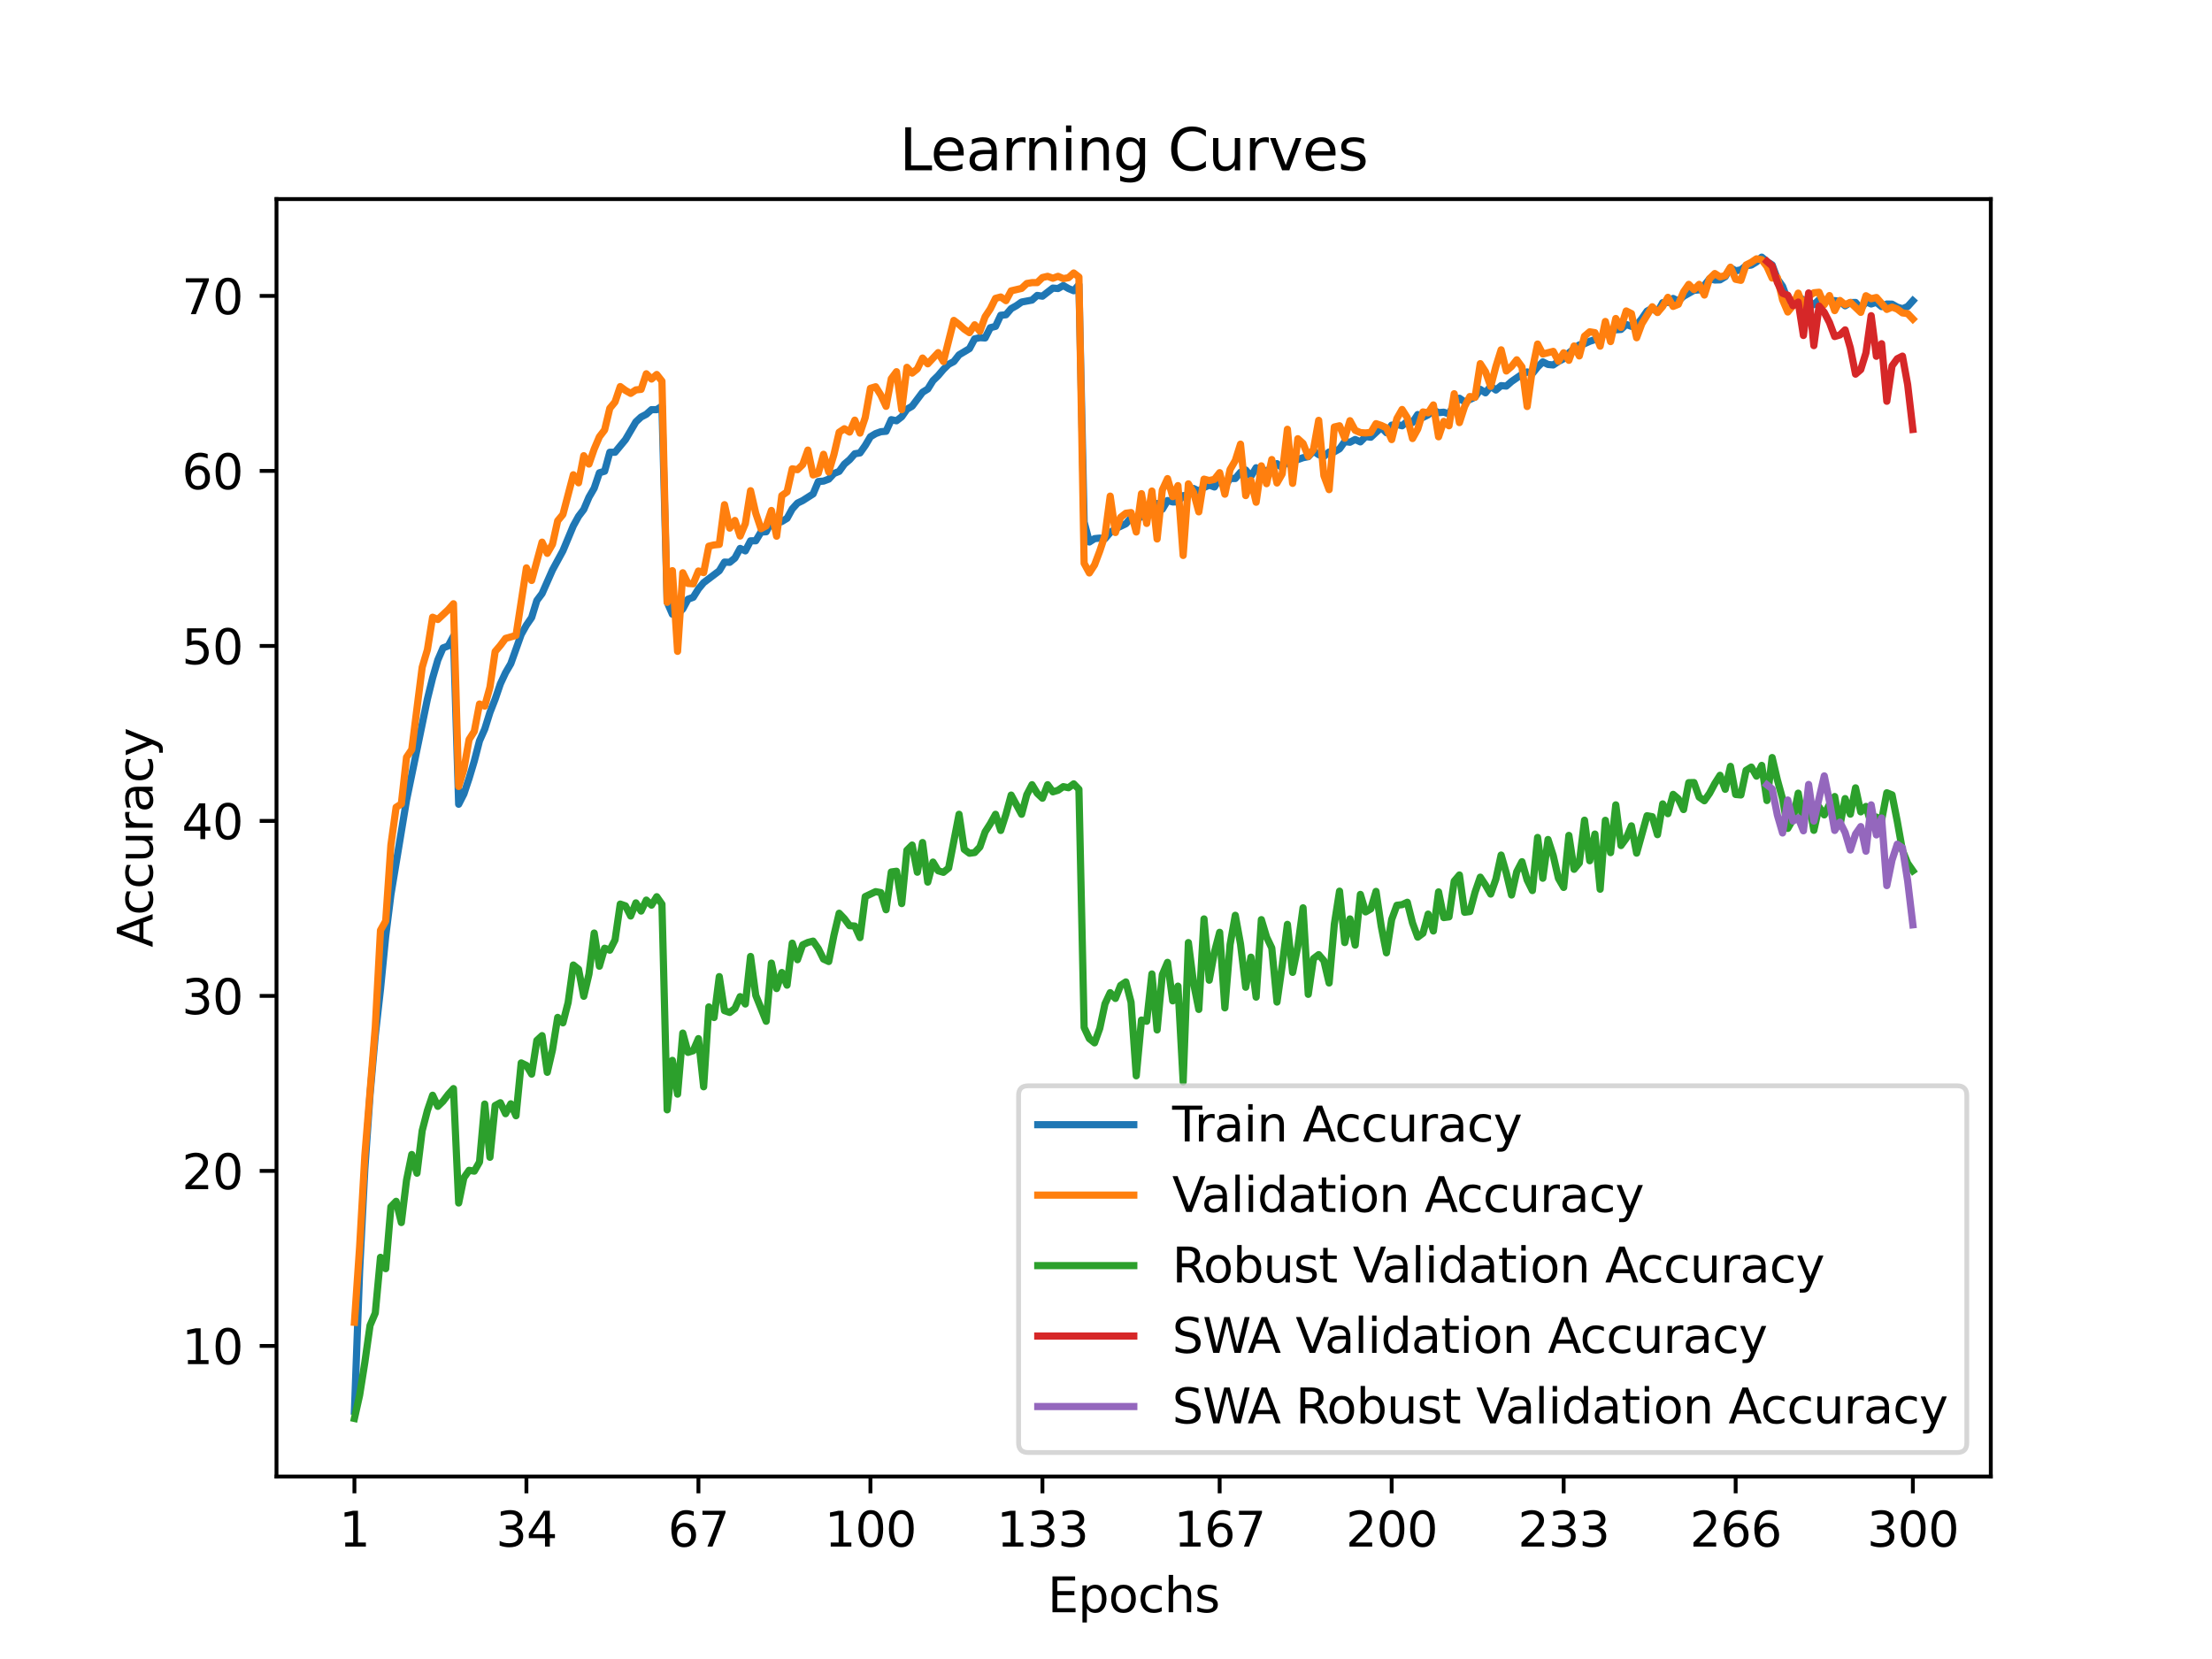 <?xml version="1.0" encoding="utf-8" standalone="no"?>
<!DOCTYPE svg PUBLIC "-//W3C//DTD SVG 1.1//EN"
  "http://www.w3.org/Graphics/SVG/1.1/DTD/svg11.dtd">
<svg xmlns:xlink="http://www.w3.org/1999/xlink" width="460.8pt" height="345.6pt" viewBox="0 0 460.8 345.6" xmlns="http://www.w3.org/2000/svg" version="1.1">
 <defs>
  <style type="text/css">*{stroke-linejoin: round; stroke-linecap: butt}</style>
 </defs>
 <g id="figure_1">
  <g id="patch_1">
   <path d="M 0 345.6 
L 460.8 345.6 
L 460.8 0 
L 0 0 
z
" style="fill: #ffffff"/>
  </g>
  <g id="axes_1">
   <g id="patch_2">
    <path d="M 57.6 307.584 
L 414.72 307.584 
L 414.72 41.472 
L 57.6 41.472 
z
" style="fill: #ffffff"/>
   </g>
   <g id="matplotlib.axis_1">
    <g id="xtick_1">
     <g id="line2d_1">
      <defs>
       <path id="m699f9d9d90" d="M 0 0 
L 0 3.5 
" style="stroke: #000000; stroke-width: 0.8"/>
      </defs>
      <g>
       <use xlink:href="#m699f9d9d90" x="73.833" y="307.584" style="stroke: #000000; stroke-width: 0.8"/>
      </g>
     </g>
     <g id="text_1">
      <!-- 1 -->
      <g transform="translate(70.651 322.182) scale(0.1 -0.1)">
       <defs>
        <path id="DejaVuSans-31" d="M 794 531 
L 1825 531 
L 1825 4091 
L 703 3866 
L 703 4441 
L 1819 4666 
L 2450 4666 
L 2450 531 
L 3481 531 
L 3481 0 
L 794 0 
L 794 531 
z
" transform="scale(0.016)"/>
       </defs>
       <use xlink:href="#DejaVuSans-31"/>
      </g>
     </g>
    </g>
    <g id="xtick_2">
     <g id="line2d_2">
      <g>
       <use xlink:href="#m699f9d9d90" x="109.664" y="307.584" style="stroke: #000000; stroke-width: 0.8"/>
      </g>
     </g>
     <g id="text_2">
      <!-- 34 -->
      <g transform="translate(103.302 322.182) scale(0.1 -0.1)">
       <defs>
        <path id="DejaVuSans-33" d="M 2597 2516 
Q 3050 2419 3304 2112 
Q 3559 1806 3559 1356 
Q 3559 666 3084 287 
Q 2609 -91 1734 -91 
Q 1441 -91 1130 -33 
Q 819 25 488 141 
L 488 750 
Q 750 597 1062 519 
Q 1375 441 1716 441 
Q 2309 441 2620 675 
Q 2931 909 2931 1356 
Q 2931 1769 2642 2001 
Q 2353 2234 1838 2234 
L 1294 2234 
L 1294 2753 
L 1863 2753 
Q 2328 2753 2575 2939 
Q 2822 3125 2822 3475 
Q 2822 3834 2567 4026 
Q 2313 4219 1838 4219 
Q 1578 4219 1281 4162 
Q 984 4106 628 3988 
L 628 4550 
Q 988 4650 1302 4700 
Q 1616 4750 1894 4750 
Q 2613 4750 3031 4423 
Q 3450 4097 3450 3541 
Q 3450 3153 3228 2886 
Q 3006 2619 2597 2516 
z
" transform="scale(0.016)"/>
        <path id="DejaVuSans-34" d="M 2419 4116 
L 825 1625 
L 2419 1625 
L 2419 4116 
z
M 2253 4666 
L 3047 4666 
L 3047 1625 
L 3713 1625 
L 3713 1100 
L 3047 1100 
L 3047 0 
L 2419 0 
L 2419 1100 
L 313 1100 
L 313 1709 
L 2253 4666 
z
" transform="scale(0.016)"/>
       </defs>
       <use xlink:href="#DejaVuSans-33"/>
       <use xlink:href="#DejaVuSans-34" x="63.623"/>
      </g>
     </g>
    </g>
    <g id="xtick_3">
     <g id="line2d_3">
      <g>
       <use xlink:href="#m699f9d9d90" x="145.496" y="307.584" style="stroke: #000000; stroke-width: 0.8"/>
      </g>
     </g>
     <g id="text_3">
      <!-- 67 -->
      <g transform="translate(139.133 322.182) scale(0.1 -0.1)">
       <defs>
        <path id="DejaVuSans-36" d="M 2113 2584 
Q 1688 2584 1439 2293 
Q 1191 2003 1191 1497 
Q 1191 994 1439 701 
Q 1688 409 2113 409 
Q 2538 409 2786 701 
Q 3034 994 3034 1497 
Q 3034 2003 2786 2293 
Q 2538 2584 2113 2584 
z
M 3366 4563 
L 3366 3988 
Q 3128 4100 2886 4159 
Q 2644 4219 2406 4219 
Q 1781 4219 1451 3797 
Q 1122 3375 1075 2522 
Q 1259 2794 1537 2939 
Q 1816 3084 2150 3084 
Q 2853 3084 3261 2657 
Q 3669 2231 3669 1497 
Q 3669 778 3244 343 
Q 2819 -91 2113 -91 
Q 1303 -91 875 529 
Q 447 1150 447 2328 
Q 447 3434 972 4092 
Q 1497 4750 2381 4750 
Q 2619 4750 2861 4703 
Q 3103 4656 3366 4563 
z
" transform="scale(0.016)"/>
        <path id="DejaVuSans-37" d="M 525 4666 
L 3525 4666 
L 3525 4397 
L 1831 0 
L 1172 0 
L 2766 4134 
L 525 4134 
L 525 4666 
z
" transform="scale(0.016)"/>
       </defs>
       <use xlink:href="#DejaVuSans-36"/>
       <use xlink:href="#DejaVuSans-37" x="63.623"/>
      </g>
     </g>
    </g>
    <g id="xtick_4">
     <g id="line2d_4">
      <g>
       <use xlink:href="#m699f9d9d90" x="181.327" y="307.584" style="stroke: #000000; stroke-width: 0.8"/>
      </g>
     </g>
     <g id="text_4">
      <!-- 100 -->
      <g transform="translate(171.783 322.182) scale(0.1 -0.1)">
       <defs>
        <path id="DejaVuSans-30" d="M 2034 4250 
Q 1547 4250 1301 3770 
Q 1056 3291 1056 2328 
Q 1056 1369 1301 889 
Q 1547 409 2034 409 
Q 2525 409 2770 889 
Q 3016 1369 3016 2328 
Q 3016 3291 2770 3770 
Q 2525 4250 2034 4250 
z
M 2034 4750 
Q 2819 4750 3233 4129 
Q 3647 3509 3647 2328 
Q 3647 1150 3233 529 
Q 2819 -91 2034 -91 
Q 1250 -91 836 529 
Q 422 1150 422 2328 
Q 422 3509 836 4129 
Q 1250 4750 2034 4750 
z
" transform="scale(0.016)"/>
       </defs>
       <use xlink:href="#DejaVuSans-31"/>
       <use xlink:href="#DejaVuSans-30" x="63.623"/>
       <use xlink:href="#DejaVuSans-30" x="127.246"/>
      </g>
     </g>
    </g>
    <g id="xtick_5">
     <g id="line2d_5">
      <g>
       <use xlink:href="#m699f9d9d90" x="217.158" y="307.584" style="stroke: #000000; stroke-width: 0.8"/>
      </g>
     </g>
     <g id="text_5">
      <!-- 133 -->
      <g transform="translate(207.615 322.182) scale(0.1 -0.1)">
       <use xlink:href="#DejaVuSans-31"/>
       <use xlink:href="#DejaVuSans-33" x="63.623"/>
       <use xlink:href="#DejaVuSans-33" x="127.246"/>
      </g>
     </g>
    </g>
    <g id="xtick_6">
     <g id="line2d_6">
      <g>
       <use xlink:href="#m699f9d9d90" x="254.076" y="307.584" style="stroke: #000000; stroke-width: 0.8"/>
      </g>
     </g>
     <g id="text_6">
      <!-- 167 -->
      <g transform="translate(244.532 322.182) scale(0.1 -0.1)">
       <use xlink:href="#DejaVuSans-31"/>
       <use xlink:href="#DejaVuSans-36" x="63.623"/>
       <use xlink:href="#DejaVuSans-37" x="127.246"/>
      </g>
     </g>
    </g>
    <g id="xtick_7">
     <g id="line2d_7">
      <g>
       <use xlink:href="#m699f9d9d90" x="289.907" y="307.584" style="stroke: #000000; stroke-width: 0.8"/>
      </g>
     </g>
     <g id="text_7">
      <!-- 200 -->
      <g transform="translate(280.363 322.182) scale(0.1 -0.1)">
       <defs>
        <path id="DejaVuSans-32" d="M 1228 531 
L 3431 531 
L 3431 0 
L 469 0 
L 469 531 
Q 828 903 1448 1529 
Q 2069 2156 2228 2338 
Q 2531 2678 2651 2914 
Q 2772 3150 2772 3378 
Q 2772 3750 2511 3984 
Q 2250 4219 1831 4219 
Q 1534 4219 1204 4116 
Q 875 4013 500 3803 
L 500 4441 
Q 881 4594 1212 4672 
Q 1544 4750 1819 4750 
Q 2544 4750 2975 4387 
Q 3406 4025 3406 3419 
Q 3406 3131 3298 2873 
Q 3191 2616 2906 2266 
Q 2828 2175 2409 1742 
Q 1991 1309 1228 531 
z
" transform="scale(0.016)"/>
       </defs>
       <use xlink:href="#DejaVuSans-32"/>
       <use xlink:href="#DejaVuSans-30" x="63.623"/>
       <use xlink:href="#DejaVuSans-30" x="127.246"/>
      </g>
     </g>
    </g>
    <g id="xtick_8">
     <g id="line2d_8">
      <g>
       <use xlink:href="#m699f9d9d90" x="325.739" y="307.584" style="stroke: #000000; stroke-width: 0.8"/>
      </g>
     </g>
     <g id="text_8">
      <!-- 233 -->
      <g transform="translate(316.195 322.182) scale(0.1 -0.1)">
       <use xlink:href="#DejaVuSans-32"/>
       <use xlink:href="#DejaVuSans-33" x="63.623"/>
       <use xlink:href="#DejaVuSans-33" x="127.246"/>
      </g>
     </g>
    </g>
    <g id="xtick_9">
     <g id="line2d_9">
      <g>
       <use xlink:href="#m699f9d9d90" x="361.57" y="307.584" style="stroke: #000000; stroke-width: 0.8"/>
      </g>
     </g>
     <g id="text_9">
      <!-- 266 -->
      <g transform="translate(352.026 322.182) scale(0.1 -0.1)">
       <use xlink:href="#DejaVuSans-32"/>
       <use xlink:href="#DejaVuSans-36" x="63.623"/>
       <use xlink:href="#DejaVuSans-36" x="127.246"/>
      </g>
     </g>
    </g>
    <g id="xtick_10">
     <g id="line2d_10">
      <g>
       <use xlink:href="#m699f9d9d90" x="398.487" y="307.584" style="stroke: #000000; stroke-width: 0.8"/>
      </g>
     </g>
     <g id="text_10">
      <!-- 300 -->
      <g transform="translate(388.944 322.182) scale(0.1 -0.1)">
       <use xlink:href="#DejaVuSans-33"/>
       <use xlink:href="#DejaVuSans-30" x="63.623"/>
       <use xlink:href="#DejaVuSans-30" x="127.246"/>
      </g>
     </g>
    </g>
    <g id="text_11">
     <!-- Epochs -->
     <g transform="translate(218.244 335.861) scale(0.1 -0.1)">
      <defs>
       <path id="DejaVuSans-45" d="M 628 4666 
L 3578 4666 
L 3578 4134 
L 1259 4134 
L 1259 2753 
L 3481 2753 
L 3481 2222 
L 1259 2222 
L 1259 531 
L 3634 531 
L 3634 0 
L 628 0 
L 628 4666 
z
" transform="scale(0.016)"/>
       <path id="DejaVuSans-70" d="M 1159 525 
L 1159 -1331 
L 581 -1331 
L 581 3500 
L 1159 3500 
L 1159 2969 
Q 1341 3281 1617 3432 
Q 1894 3584 2278 3584 
Q 2916 3584 3314 3078 
Q 3713 2572 3713 1747 
Q 3713 922 3314 415 
Q 2916 -91 2278 -91 
Q 1894 -91 1617 61 
Q 1341 213 1159 525 
z
M 3116 1747 
Q 3116 2381 2855 2742 
Q 2594 3103 2138 3103 
Q 1681 3103 1420 2742 
Q 1159 2381 1159 1747 
Q 1159 1113 1420 752 
Q 1681 391 2138 391 
Q 2594 391 2855 752 
Q 3116 1113 3116 1747 
z
" transform="scale(0.016)"/>
       <path id="DejaVuSans-6f" d="M 1959 3097 
Q 1497 3097 1228 2736 
Q 959 2375 959 1747 
Q 959 1119 1226 758 
Q 1494 397 1959 397 
Q 2419 397 2687 759 
Q 2956 1122 2956 1747 
Q 2956 2369 2687 2733 
Q 2419 3097 1959 3097 
z
M 1959 3584 
Q 2709 3584 3137 3096 
Q 3566 2609 3566 1747 
Q 3566 888 3137 398 
Q 2709 -91 1959 -91 
Q 1206 -91 779 398 
Q 353 888 353 1747 
Q 353 2609 779 3096 
Q 1206 3584 1959 3584 
z
" transform="scale(0.016)"/>
       <path id="DejaVuSans-63" d="M 3122 3366 
L 3122 2828 
Q 2878 2963 2633 3030 
Q 2388 3097 2138 3097 
Q 1578 3097 1268 2742 
Q 959 2388 959 1747 
Q 959 1106 1268 751 
Q 1578 397 2138 397 
Q 2388 397 2633 464 
Q 2878 531 3122 666 
L 3122 134 
Q 2881 22 2623 -34 
Q 2366 -91 2075 -91 
Q 1284 -91 818 406 
Q 353 903 353 1747 
Q 353 2603 823 3093 
Q 1294 3584 2113 3584 
Q 2378 3584 2631 3529 
Q 2884 3475 3122 3366 
z
" transform="scale(0.016)"/>
       <path id="DejaVuSans-68" d="M 3513 2113 
L 3513 0 
L 2938 0 
L 2938 2094 
Q 2938 2591 2744 2837 
Q 2550 3084 2163 3084 
Q 1697 3084 1428 2787 
Q 1159 2491 1159 1978 
L 1159 0 
L 581 0 
L 581 4863 
L 1159 4863 
L 1159 2956 
Q 1366 3272 1645 3428 
Q 1925 3584 2291 3584 
Q 2894 3584 3203 3211 
Q 3513 2838 3513 2113 
z
" transform="scale(0.016)"/>
       <path id="DejaVuSans-73" d="M 2834 3397 
L 2834 2853 
Q 2591 2978 2328 3040 
Q 2066 3103 1784 3103 
Q 1356 3103 1142 2972 
Q 928 2841 928 2578 
Q 928 2378 1081 2264 
Q 1234 2150 1697 2047 
L 1894 2003 
Q 2506 1872 2764 1633 
Q 3022 1394 3022 966 
Q 3022 478 2636 193 
Q 2250 -91 1575 -91 
Q 1294 -91 989 -36 
Q 684 19 347 128 
L 347 722 
Q 666 556 975 473 
Q 1284 391 1588 391 
Q 1994 391 2212 530 
Q 2431 669 2431 922 
Q 2431 1156 2273 1281 
Q 2116 1406 1581 1522 
L 1381 1569 
Q 847 1681 609 1914 
Q 372 2147 372 2553 
Q 372 3047 722 3315 
Q 1072 3584 1716 3584 
Q 2034 3584 2315 3537 
Q 2597 3491 2834 3397 
z
" transform="scale(0.016)"/>
      </defs>
      <use xlink:href="#DejaVuSans-45"/>
      <use xlink:href="#DejaVuSans-70" x="63.184"/>
      <use xlink:href="#DejaVuSans-6f" x="126.66"/>
      <use xlink:href="#DejaVuSans-63" x="187.842"/>
      <use xlink:href="#DejaVuSans-68" x="242.822"/>
      <use xlink:href="#DejaVuSans-73" x="306.201"/>
     </g>
    </g>
   </g>
   <g id="matplotlib.axis_2">
    <g id="ytick_1">
     <g id="line2d_11">
      <defs>
       <path id="mef0df93a81" d="M 0 0 
L -3.5 0 
" style="stroke: #000000; stroke-width: 0.8"/>
      </defs>
      <g>
       <use xlink:href="#mef0df93a81" x="57.6" y="280.378" style="stroke: #000000; stroke-width: 0.8"/>
      </g>
     </g>
     <g id="text_12">
      <!-- 10 -->
      <g transform="translate(37.875 284.177) scale(0.1 -0.1)">
       <use xlink:href="#DejaVuSans-31"/>
       <use xlink:href="#DejaVuSans-30" x="63.623"/>
      </g>
     </g>
    </g>
    <g id="ytick_2">
     <g id="line2d_12">
      <g>
       <use xlink:href="#mef0df93a81" x="57.6" y="243.923" style="stroke: #000000; stroke-width: 0.8"/>
      </g>
     </g>
     <g id="text_13">
      <!-- 20 -->
      <g transform="translate(37.875 247.722) scale(0.1 -0.1)">
       <use xlink:href="#DejaVuSans-32"/>
       <use xlink:href="#DejaVuSans-30" x="63.623"/>
      </g>
     </g>
    </g>
    <g id="ytick_3">
     <g id="line2d_13">
      <g>
       <use xlink:href="#mef0df93a81" x="57.6" y="207.467" style="stroke: #000000; stroke-width: 0.8"/>
      </g>
     </g>
     <g id="text_14">
      <!-- 30 -->
      <g transform="translate(37.875 211.266) scale(0.1 -0.1)">
       <use xlink:href="#DejaVuSans-33"/>
       <use xlink:href="#DejaVuSans-30" x="63.623"/>
      </g>
     </g>
    </g>
    <g id="ytick_4">
     <g id="line2d_14">
      <g>
       <use xlink:href="#mef0df93a81" x="57.6" y="171.012" style="stroke: #000000; stroke-width: 0.8"/>
      </g>
     </g>
     <g id="text_15">
      <!-- 40 -->
      <g transform="translate(37.875 174.811) scale(0.1 -0.1)">
       <use xlink:href="#DejaVuSans-34"/>
       <use xlink:href="#DejaVuSans-30" x="63.623"/>
      </g>
     </g>
    </g>
    <g id="ytick_5">
     <g id="line2d_15">
      <g>
       <use xlink:href="#mef0df93a81" x="57.6" y="134.557" style="stroke: #000000; stroke-width: 0.8"/>
      </g>
     </g>
     <g id="text_16">
      <!-- 50 -->
      <g transform="translate(37.875 138.356) scale(0.1 -0.1)">
       <defs>
        <path id="DejaVuSans-35" d="M 691 4666 
L 3169 4666 
L 3169 4134 
L 1269 4134 
L 1269 2991 
Q 1406 3038 1543 3061 
Q 1681 3084 1819 3084 
Q 2600 3084 3056 2656 
Q 3513 2228 3513 1497 
Q 3513 744 3044 326 
Q 2575 -91 1722 -91 
Q 1428 -91 1123 -41 
Q 819 9 494 109 
L 494 744 
Q 775 591 1075 516 
Q 1375 441 1709 441 
Q 2250 441 2565 725 
Q 2881 1009 2881 1497 
Q 2881 1984 2565 2268 
Q 2250 2553 1709 2553 
Q 1456 2553 1204 2497 
Q 953 2441 691 2322 
L 691 4666 
z
" transform="scale(0.016)"/>
       </defs>
       <use xlink:href="#DejaVuSans-35"/>
       <use xlink:href="#DejaVuSans-30" x="63.623"/>
      </g>
     </g>
    </g>
    <g id="ytick_6">
     <g id="line2d_16">
      <g>
       <use xlink:href="#mef0df93a81" x="57.6" y="98.101" style="stroke: #000000; stroke-width: 0.8"/>
      </g>
     </g>
     <g id="text_17">
      <!-- 60 -->
      <g transform="translate(37.875 101.9) scale(0.1 -0.1)">
       <use xlink:href="#DejaVuSans-36"/>
       <use xlink:href="#DejaVuSans-30" x="63.623"/>
      </g>
     </g>
    </g>
    <g id="ytick_7">
     <g id="line2d_17">
      <g>
       <use xlink:href="#mef0df93a81" x="57.6" y="61.646" style="stroke: #000000; stroke-width: 0.8"/>
      </g>
     </g>
     <g id="text_18">
      <!-- 70 -->
      <g transform="translate(37.875 65.445) scale(0.1 -0.1)">
       <use xlink:href="#DejaVuSans-37"/>
       <use xlink:href="#DejaVuSans-30" x="63.623"/>
      </g>
     </g>
    </g>
    <g id="text_19">
     <!-- Accuracy -->
     <g transform="translate(31.795 197.356) rotate(-90) scale(0.1 -0.1)">
      <defs>
       <path id="DejaVuSans-41" d="M 2188 4044 
L 1331 1722 
L 3047 1722 
L 2188 4044 
z
M 1831 4666 
L 2547 4666 
L 4325 0 
L 3669 0 
L 3244 1197 
L 1141 1197 
L 716 0 
L 50 0 
L 1831 4666 
z
" transform="scale(0.016)"/>
       <path id="DejaVuSans-75" d="M 544 1381 
L 544 3500 
L 1119 3500 
L 1119 1403 
Q 1119 906 1312 657 
Q 1506 409 1894 409 
Q 2359 409 2629 706 
Q 2900 1003 2900 1516 
L 2900 3500 
L 3475 3500 
L 3475 0 
L 2900 0 
L 2900 538 
Q 2691 219 2414 64 
Q 2138 -91 1772 -91 
Q 1169 -91 856 284 
Q 544 659 544 1381 
z
M 1991 3584 
L 1991 3584 
z
" transform="scale(0.016)"/>
       <path id="DejaVuSans-72" d="M 2631 2963 
Q 2534 3019 2420 3045 
Q 2306 3072 2169 3072 
Q 1681 3072 1420 2755 
Q 1159 2438 1159 1844 
L 1159 0 
L 581 0 
L 581 3500 
L 1159 3500 
L 1159 2956 
Q 1341 3275 1631 3429 
Q 1922 3584 2338 3584 
Q 2397 3584 2469 3576 
Q 2541 3569 2628 3553 
L 2631 2963 
z
" transform="scale(0.016)"/>
       <path id="DejaVuSans-61" d="M 2194 1759 
Q 1497 1759 1228 1600 
Q 959 1441 959 1056 
Q 959 750 1161 570 
Q 1363 391 1709 391 
Q 2188 391 2477 730 
Q 2766 1069 2766 1631 
L 2766 1759 
L 2194 1759 
z
M 3341 1997 
L 3341 0 
L 2766 0 
L 2766 531 
Q 2569 213 2275 61 
Q 1981 -91 1556 -91 
Q 1019 -91 701 211 
Q 384 513 384 1019 
Q 384 1609 779 1909 
Q 1175 2209 1959 2209 
L 2766 2209 
L 2766 2266 
Q 2766 2663 2505 2880 
Q 2244 3097 1772 3097 
Q 1472 3097 1187 3025 
Q 903 2953 641 2809 
L 641 3341 
Q 956 3463 1253 3523 
Q 1550 3584 1831 3584 
Q 2591 3584 2966 3190 
Q 3341 2797 3341 1997 
z
" transform="scale(0.016)"/>
       <path id="DejaVuSans-79" d="M 2059 -325 
Q 1816 -950 1584 -1140 
Q 1353 -1331 966 -1331 
L 506 -1331 
L 506 -850 
L 844 -850 
Q 1081 -850 1212 -737 
Q 1344 -625 1503 -206 
L 1606 56 
L 191 3500 
L 800 3500 
L 1894 763 
L 2988 3500 
L 3597 3500 
L 2059 -325 
z
" transform="scale(0.016)"/>
      </defs>
      <use xlink:href="#DejaVuSans-41"/>
      <use xlink:href="#DejaVuSans-63" x="66.658"/>
      <use xlink:href="#DejaVuSans-63" x="121.639"/>
      <use xlink:href="#DejaVuSans-75" x="176.619"/>
      <use xlink:href="#DejaVuSans-72" x="239.998"/>
      <use xlink:href="#DejaVuSans-61" x="281.111"/>
      <use xlink:href="#DejaVuSans-63" x="342.391"/>
      <use xlink:href="#DejaVuSans-79" x="397.371"/>
     </g>
    </g>
   </g>
   <g id="line2d_18">
    <path d="M 73.833 293.975 
L 74.919 264.705 
L 76.004 243.494 
L 77.09 228.017 
L 78.176 215.717 
L 79.262 206.079 
L 80.348 195.039 
L 81.433 186.366 
L 84.691 166.659 
L 89.034 145.624 
L 90.12 141.231 
L 91.206 137.487 
L 92.291 134.975 
L 93.377 134.551 
L 94.463 132.524 
L 95.549 167.536 
L 96.635 165.403 
L 97.72 162.142 
L 98.806 158.526 
L 99.892 154.33 
L 100.978 151.883 
L 102.064 148.418 
L 103.149 145.653 
L 104.235 142.461 
L 105.321 140.128 
L 106.407 138.261 
L 108.578 132.17 
L 109.664 130.223 
L 110.75 128.646 
L 111.836 125.1 
L 112.922 123.653 
L 115.093 118.734 
L 117.265 114.746 
L 119.436 109.535 
L 120.522 107.563 
L 121.608 106.131 
L 122.694 103.575 
L 123.78 101.701 
L 124.865 98.491 
L 125.951 98.163 
L 127.037 94.211 
L 128.123 94.211 
L 130.294 91.585 
L 132.466 87.879 
L 133.552 86.874 
L 134.638 86.305 
L 135.723 85.337 
L 136.809 85.34 
L 137.895 84.603 
L 138.981 125.432 
L 140.067 127.948 
L 141.152 127.937 
L 142.238 126.853 
L 143.324 124.829 
L 144.41 124.428 
L 145.496 122.678 
L 146.581 121.375 
L 149.839 118.906 
L 150.925 117.095 
L 152.01 117.142 
L 153.096 116.255 
L 154.182 114.25 
L 155.268 114.757 
L 156.354 112.665 
L 157.439 112.657 
L 158.525 110.835 
L 159.611 110.777 
L 160.697 108.618 
L 161.783 109.013 
L 162.868 108.64 
L 163.954 107.983 
L 165.04 106.014 
L 166.126 104.809 
L 167.212 104.283 
L 169.383 102.896 
L 170.469 100.31 
L 171.555 100.222 
L 172.641 99.813 
L 173.726 98.634 
L 174.812 98.199 
L 175.898 96.683 
L 176.984 95.77 
L 178.07 94.529 
L 179.155 94.354 
L 180.241 92.812 
L 181.327 90.979 
L 182.413 90.329 
L 183.499 89.935 
L 184.584 89.843 
L 185.67 87.426 
L 186.756 87.659 
L 187.842 86.816 
L 188.928 85.253 
L 190.013 84.617 
L 192.185 81.714 
L 193.271 81.042 
L 194.357 79.296 
L 195.442 78.237 
L 196.528 76.955 
L 197.614 75.893 
L 198.7 75.319 
L 199.786 73.924 
L 201.957 72.624 
L 203.043 70.583 
L 204.129 70.338 
L 205.215 70.404 
L 206.3 68.267 
L 207.386 67.99 
L 208.472 65.674 
L 209.558 65.572 
L 210.644 64.29 
L 211.729 63.684 
L 212.815 62.921 
L 214.987 62.512 
L 216.073 61.54 
L 217.158 61.701 
L 219.33 60.014 
L 220.416 60.105 
L 221.502 59.481 
L 222.587 60.112 
L 223.673 60.565 
L 224.759 59.316 
L 225.845 108.761 
L 226.931 112.909 
L 228.016 112.208 
L 229.102 112.095 
L 230.188 112.208 
L 231.274 110.952 
L 232.36 110.145 
L 234.531 109.119 
L 235.617 107.881 
L 236.703 108.038 
L 237.789 107.691 
L 241.046 104.89 
L 242.132 106.091 
L 243.218 104.272 
L 244.304 104.568 
L 245.389 104.55 
L 246.475 103.257 
L 247.561 103.158 
L 248.647 101.767 
L 249.733 102.3 
L 250.818 101.555 
L 251.904 101.059 
L 252.99 101.446 
L 254.076 99.616 
L 255.162 101.365 
L 256.247 99.667 
L 257.333 99.682 
L 258.419 98.382 
L 259.505 97.914 
L 260.591 99.236 
L 261.676 97.439 
L 262.762 97.991 
L 263.848 98.02 
L 264.934 97.75 
L 266.02 96.589 
L 267.105 97.432 
L 268.191 95.957 
L 269.277 95.697 
L 270.363 95.734 
L 271.449 95.347 
L 272.534 95.139 
L 273.62 93.959 
L 274.706 94.719 
L 275.792 95.088 
L 276.878 94.16 
L 277.963 94.116 
L 279.049 93.503 
L 280.135 91.983 
L 281.221 92.126 
L 282.307 91.552 
L 283.392 92.053 
L 284.478 90.95 
L 285.564 91.081 
L 287.736 89.062 
L 288.821 90.143 
L 289.907 88.572 
L 290.993 88.412 
L 292.079 88.7 
L 293.165 87.769 
L 294.25 88.025 
L 295.336 86.359 
L 296.422 86.955 
L 297.508 86.414 
L 298.594 85.439 
L 299.679 85.961 
L 300.765 85.866 
L 301.851 86.221 
L 302.937 84.216 
L 304.023 82.963 
L 305.108 83.719 
L 307.28 82.729 
L 308.366 81.108 
L 309.452 81.834 
L 310.537 80.458 
L 311.623 81.25 
L 312.709 80.337 
L 313.795 80.428 
L 314.881 79.475 
L 317.052 77.978 
L 318.138 77.489 
L 319.224 77.817 
L 320.31 76.462 
L 321.395 75.385 
L 322.481 75.929 
L 323.567 76.028 
L 324.653 75.294 
L 325.739 74.735 
L 326.824 73.515 
L 328.996 71.85 
L 330.082 71.598 
L 331.168 71.098 
L 332.253 70.751 
L 333.339 70.707 
L 334.425 68.837 
L 337.682 68.629 
L 338.768 67.581 
L 339.854 67.982 
L 340.94 67.741 
L 342.026 66.376 
L 343.111 64.816 
L 344.197 64.221 
L 345.283 65.021 
L 346.369 63.052 
L 347.455 62.997 
L 348.54 62.176 
L 349.626 62.698 
L 350.712 61.716 
L 352.884 60.478 
L 353.969 60.386 
L 355.055 59.455 
L 356.141 58.075 
L 357.227 58.33 
L 358.313 58.297 
L 359.398 57.633 
L 360.484 55.77 
L 361.57 56.424 
L 362.656 56.216 
L 363.742 55.354 
L 364.827 55.215 
L 365.913 54.558 
L 366.999 53.568 
L 368.085 54.499 
L 369.171 55.186 
L 370.256 58.093 
L 371.342 59.641 
L 372.428 62.548 
L 373.514 63.034 
L 374.6 61.825 
L 375.685 62.49 
L 376.771 62.822 
L 377.857 63.469 
L 378.943 62.439 
L 380.029 62.431 
L 381.114 62.651 
L 382.2 62.625 
L 383.286 62.8 
L 384.372 63.702 
L 385.458 63.034 
L 386.543 63.008 
L 387.629 64.309 
L 388.715 62.855 
L 389.801 63.322 
L 390.887 62.976 
L 391.972 63.87 
L 393.058 63.337 
L 394.144 63.363 
L 395.23 63.976 
L 396.316 64.316 
L 397.401 63.856 
L 398.487 62.654 
L 398.487 62.654 
" clip-path="url(#p86291865a4)" style="fill: none; stroke: #1f77b4; stroke-width: 1.5; stroke-linecap: square"/>
   </g>
   <g id="line2d_19">
    <path d="M 73.833 275.456 
L 74.919 259.708 
L 76.004 240.714 
L 78.176 213.993 
L 79.262 193.796 
L 80.348 191.864 
L 81.433 176.043 
L 82.519 168.168 
L 83.605 167.476 
L 84.691 157.742 
L 85.777 156.138 
L 87.948 139.004 
L 89.034 135.359 
L 90.12 128.578 
L 91.206 129.052 
L 93.377 127.01 
L 94.463 125.771 
L 95.549 163.83 
L 96.635 160.258 
L 97.72 154.06 
L 98.806 152.347 
L 99.892 146.66 
L 100.978 147.097 
L 102.064 143.16 
L 103.149 135.723 
L 104.235 134.447 
L 105.321 132.989 
L 107.493 132.369 
L 109.664 118.297 
L 110.75 120.922 
L 112.922 112.939 
L 114.007 115.272 
L 115.093 113.376 
L 116.179 108.491 
L 117.265 107.179 
L 119.436 98.903 
L 120.522 100.58 
L 121.608 94.93 
L 122.694 96.679 
L 123.78 93.544 
L 124.865 90.992 
L 125.951 89.571 
L 127.037 85.05 
L 128.123 83.738 
L 129.209 80.53 
L 130.294 81.332 
L 131.38 81.951 
L 132.466 81.222 
L 133.552 81.113 
L 134.638 77.868 
L 135.723 78.962 
L 136.809 78.014 
L 137.895 79.4 
L 138.981 125.479 
L 140.067 118.881 
L 141.152 135.687 
L 142.238 119.318 
L 143.324 121.542 
L 144.41 121.615 
L 145.496 118.954 
L 146.581 119.282 
L 147.667 113.777 
L 148.753 113.522 
L 149.839 113.412 
L 150.925 105.137 
L 152.01 110.022 
L 153.096 108.418 
L 154.182 111.663 
L 155.268 109.074 
L 156.354 102.221 
L 157.439 106.923 
L 158.525 110.131 
L 159.611 109.548 
L 160.697 106.34 
L 161.783 111.699 
L 162.868 103.241 
L 163.954 102.476 
L 165.04 97.664 
L 166.126 97.846 
L 167.212 96.789 
L 168.297 93.763 
L 169.383 98.94 
L 170.469 98.575 
L 171.555 94.638 
L 172.641 98.32 
L 173.726 94.674 
L 174.812 90.045 
L 175.898 89.315 
L 176.984 90.008 
L 178.07 87.529 
L 179.155 90.227 
L 180.241 86.982 
L 181.327 80.894 
L 182.413 80.566 
L 183.499 82.316 
L 184.584 84.649 
L 185.67 78.889 
L 186.756 77.431 
L 187.842 85.342 
L 188.928 76.52 
L 190.013 77.723 
L 191.099 76.848 
L 192.185 74.588 
L 193.271 75.791 
L 195.442 73.457 
L 196.528 75.317 
L 198.7 66.75 
L 199.786 67.588 
L 200.871 68.572 
L 201.957 69.301 
L 203.043 67.661 
L 204.129 69.01 
L 205.215 65.984 
L 206.3 64.344 
L 207.386 62.156 
L 208.472 61.865 
L 209.558 62.63 
L 210.644 60.589 
L 212.815 60.078 
L 213.901 59.058 
L 214.987 58.875 
L 216.073 58.875 
L 217.158 57.818 
L 218.244 57.563 
L 219.33 57.964 
L 220.416 57.563 
L 221.502 58.037 
L 222.587 57.854 
L 223.673 56.87 
L 224.759 57.709 
L 225.845 117.35 
L 226.931 119.355 
L 228.016 117.678 
L 229.102 114.798 
L 230.188 111.517 
L 231.274 103.351 
L 232.36 110.933 
L 233.445 107.762 
L 234.531 106.923 
L 235.617 106.778 
L 236.703 110.824 
L 237.789 102.84 
L 238.875 109.038 
L 239.96 102.294 
L 241.046 112.282 
L 242.132 102.075 
L 243.218 99.705 
L 244.304 103.46 
L 245.389 101.163 
L 246.475 115.709 
L 247.561 100.799 
L 248.647 102.622 
L 249.733 106.632 
L 250.818 99.815 
L 251.904 100.106 
L 252.99 99.851 
L 254.076 98.466 
L 255.162 102.95 
L 256.247 97.81 
L 257.333 95.95 
L 258.419 92.524 
L 259.505 103.241 
L 260.591 100.07 
L 261.676 104.627 
L 262.762 97.044 
L 263.848 100.762 
L 264.934 95.732 
L 266.02 100.617 
L 267.105 98.721 
L 268.191 89.425 
L 269.277 100.69 
L 270.363 91.393 
L 271.449 92.378 
L 272.534 95.075 
L 273.62 93.617 
L 274.706 87.566 
L 275.792 99.085 
L 276.878 102.002 
L 277.963 88.951 
L 279.049 88.696 
L 280.135 91.284 
L 281.221 87.639 
L 282.307 89.644 
L 283.392 90.117 
L 284.478 90.19 
L 285.564 90.081 
L 286.65 88.258 
L 287.736 88.623 
L 288.821 89.133 
L 289.907 91.576 
L 290.993 87.201 
L 292.079 85.305 
L 293.165 87.019 
L 294.25 91.357 
L 295.336 89.388 
L 296.422 85.816 
L 297.508 85.998 
L 298.594 84.358 
L 299.679 90.992 
L 300.765 87.784 
L 301.851 88.696 
L 302.937 82.024 
L 304.023 88.04 
L 305.108 84.686 
L 306.194 82.608 
L 307.28 82.753 
L 308.366 75.754 
L 309.452 77.431 
L 310.537 80.493 
L 311.623 76.337 
L 312.709 72.874 
L 313.795 77.285 
L 314.881 76.337 
L 315.966 74.952 
L 317.052 76.447 
L 318.138 84.686 
L 319.224 76.921 
L 320.31 71.671 
L 321.395 73.749 
L 323.567 73.202 
L 324.653 75.244 
L 325.739 73.494 
L 326.824 75.061 
L 327.91 72.072 
L 328.996 74.15 
L 330.082 70.031 
L 331.168 69.119 
L 332.253 69.301 
L 333.339 72.109 
L 334.425 66.968 
L 335.511 71.161 
L 336.597 66.349 
L 337.682 68.208 
L 338.768 64.781 
L 339.854 65.328 
L 340.94 70.359 
L 342.026 67.442 
L 344.197 63.906 
L 345.283 65.109 
L 346.369 63.833 
L 347.455 61.937 
L 348.54 63.833 
L 349.626 63.396 
L 350.712 60.807 
L 351.798 59.24 
L 352.884 60.333 
L 353.969 59.24 
L 355.055 61.464 
L 356.141 58.037 
L 357.227 56.98 
L 358.313 57.672 
L 359.398 57.417 
L 360.484 55.667 
L 361.57 58.183 
L 362.656 58.401 
L 363.742 55.193 
L 364.827 54.646 
L 365.913 53.917 
L 366.999 54.1 
L 368.085 55.521 
L 369.171 57.927 
L 370.256 57.818 
L 371.342 62.448 
L 372.428 65 
L 373.514 63.651 
L 374.6 61.063 
L 375.685 63.833 
L 376.771 61.755 
L 377.857 60.99 
L 378.943 60.88 
L 380.029 63.469 
L 381.114 61.573 
L 382.2 64.708 
L 383.286 62.594 
L 384.372 63.469 
L 385.458 62.995 
L 387.629 65.073 
L 388.715 61.609 
L 389.801 62.229 
L 390.887 61.974 
L 393.058 64.453 
L 394.144 63.979 
L 395.23 64.38 
L 396.316 65.182 
L 397.401 65.328 
L 398.487 66.458 
L 398.487 66.458 
" clip-path="url(#p86291865a4)" style="fill: none; stroke: #ff7f0e; stroke-width: 1.5; stroke-linecap: square"/>
   </g>
   <g id="line2d_20">
    <path d="M 73.833 295.488 
L 74.919 290.636 
L 76.004 283.797 
L 77.09 276.104 
L 78.176 273.539 
L 79.262 261.924 
L 80.348 264.287 
L 81.433 251.39 
L 82.519 250.258 
L 83.605 254.683 
L 84.691 245.833 
L 85.777 240.503 
L 86.862 244.4 
L 87.948 235.55 
L 89.034 231.352 
L 90.12 228.159 
L 91.206 230.472 
L 92.291 229.416 
L 93.377 227.983 
L 94.463 226.776 
L 95.549 250.61 
L 96.635 245.356 
L 97.72 243.797 
L 98.806 243.973 
L 99.892 242.062 
L 100.978 229.994 
L 102.064 241.082 
L 103.149 230.296 
L 104.235 229.718 
L 105.321 232.005 
L 106.407 229.944 
L 107.493 232.433 
L 108.578 221.421 
L 109.664 221.949 
L 110.75 223.759 
L 111.836 216.744 
L 112.922 215.739 
L 114.007 223.382 
L 115.093 218.706 
L 116.179 211.942 
L 117.265 213.074 
L 118.351 208.85 
L 119.436 201.031 
L 120.522 201.911 
L 121.608 207.543 
L 122.694 202.917 
L 123.78 194.368 
L 124.865 201.282 
L 125.951 197.536 
L 127.037 197.939 
L 128.123 195.802 
L 129.209 188.334 
L 130.294 188.712 
L 131.38 190.823 
L 132.466 188.083 
L 133.552 189.793 
L 134.638 187.505 
L 135.723 188.561 
L 136.809 186.801 
L 137.895 188.36 
L 138.981 231.201 
L 140.067 220.893 
L 141.152 227.932 
L 142.238 215.211 
L 143.324 219.233 
L 144.41 218.882 
L 145.496 216.367 
L 146.581 226.399 
L 147.667 209.755 
L 148.753 211.968 
L 149.839 203.445 
L 150.925 210.534 
L 152.01 210.912 
L 153.096 210.082 
L 154.182 207.618 
L 155.268 209.152 
L 156.354 199.246 
L 157.439 207.342 
L 159.611 212.747 
L 160.697 200.629 
L 161.783 205.934 
L 162.868 202.59 
L 163.954 205.23 
L 165.04 196.48 
L 166.126 199.925 
L 167.212 196.832 
L 168.297 196.329 
L 169.383 196.053 
L 170.469 197.612 
L 171.555 199.799 
L 172.641 200.302 
L 173.726 194.821 
L 174.812 190.245 
L 175.898 191.377 
L 176.984 192.835 
L 178.07 192.91 
L 179.155 195.324 
L 180.241 186.776 
L 182.413 185.745 
L 183.499 185.946 
L 184.584 189.516 
L 185.67 181.647 
L 186.756 181.496 
L 187.842 188.234 
L 188.928 177.121 
L 190.013 176.04 
L 191.099 181.697 
L 192.185 175.512 
L 193.271 183.759 
L 194.357 179.585 
L 195.442 181.395 
L 196.528 181.722 
L 197.614 180.842 
L 199.786 169.629 
L 200.871 176.945 
L 201.957 177.75 
L 203.043 177.599 
L 204.129 176.442 
L 205.215 173.3 
L 206.3 171.59 
L 207.386 169.629 
L 208.472 172.998 
L 209.558 169.629 
L 210.644 165.632 
L 212.815 169.629 
L 213.901 165.556 
L 214.987 163.469 
L 216.073 165.254 
L 217.158 166.285 
L 218.244 163.469 
L 219.33 164.953 
L 220.416 164.626 
L 221.502 163.872 
L 222.587 164.098 
L 223.673 163.293 
L 224.759 164.425 
L 225.845 214.054 
L 226.931 216.367 
L 228.016 217.247 
L 229.102 214.23 
L 230.188 209.127 
L 231.274 206.788 
L 232.36 207.995 
L 233.445 205.28 
L 234.531 204.551 
L 235.617 208.775 
L 236.703 224.111 
L 237.789 212.496 
L 238.875 212.747 
L 239.96 202.891 
L 241.046 214.557 
L 242.132 203.042 
L 243.218 200.478 
L 244.304 208.498 
L 245.389 205.431 
L 246.475 225.368 
L 247.561 196.355 
L 248.647 204.852 
L 249.733 210.283 
L 250.818 191.427 
L 251.904 204.199 
L 252.99 198.341 
L 254.076 194.218 
L 255.162 209.956 
L 256.247 196.782 
L 257.333 190.673 
L 258.419 196.631 
L 259.505 205.657 
L 260.591 199.397 
L 261.676 207.719 
L 262.762 191.578 
L 263.848 195.198 
L 264.934 197.486 
L 266.02 208.749 
L 267.105 201.132 
L 268.191 192.558 
L 269.277 202.565 
L 270.363 197.109 
L 271.449 189.114 
L 272.534 207.14 
L 273.62 199.698 
L 274.706 198.869 
L 275.792 200.126 
L 276.878 204.777 
L 277.963 192.533 
L 279.049 185.644 
L 280.135 196.355 
L 281.221 191.427 
L 282.307 196.883 
L 283.392 186.323 
L 284.478 189.969 
L 285.564 189.34 
L 286.65 185.695 
L 287.736 192.961 
L 288.821 198.492 
L 289.907 191.553 
L 290.993 188.586 
L 292.079 188.46 
L 293.165 187.957 
L 294.25 192.257 
L 295.336 195.223 
L 296.422 194.419 
L 297.508 190.421 
L 298.594 193.941 
L 299.679 185.795 
L 300.765 191.15 
L 301.851 190.999 
L 302.937 183.558 
L 304.023 182.275 
L 305.108 190.044 
L 306.194 189.893 
L 307.28 185.871 
L 308.366 182.728 
L 309.452 184.362 
L 310.537 186.248 
L 311.623 183.13 
L 312.709 178.127 
L 313.795 181.898 
L 314.881 186.449 
L 315.966 181.596 
L 317.052 179.51 
L 318.138 183.331 
L 319.224 185.519 
L 320.31 174.456 
L 321.395 182.954 
L 322.481 174.884 
L 323.567 178.253 
L 324.653 182.979 
L 325.739 184.865 
L 326.824 174.029 
L 327.91 181.094 
L 328.996 179.786 
L 330.082 170.861 
L 331.168 179.309 
L 332.253 173.752 
L 333.339 185.242 
L 334.425 170.886 
L 335.511 177.624 
L 336.597 167.668 
L 337.682 176.141 
L 338.768 174.657 
L 339.854 172.043 
L 340.94 177.725 
L 343.111 169.931 
L 344.197 170.132 
L 345.283 173.878 
L 346.369 167.467 
L 347.455 169.503 
L 348.54 165.481 
L 349.626 166.411 
L 350.712 168.649 
L 351.798 163.042 
L 352.884 163.017 
L 353.969 166.059 
L 355.055 166.813 
L 356.141 165.254 
L 357.227 163.218 
L 358.313 161.508 
L 359.398 164.425 
L 360.484 159.648 
L 361.57 165.506 
L 362.656 165.606 
L 363.742 160.478 
L 364.827 159.799 
L 365.913 161.684 
L 366.999 159.447 
L 368.085 166.763 
L 369.171 157.813 
L 370.256 162.439 
L 371.342 166.411 
L 372.428 172.571 
L 373.514 170.685 
L 374.6 165.229 
L 375.685 171.314 
L 376.771 166.637 
L 377.857 172.973 
L 378.943 168.095 
L 380.029 169.755 
L 381.114 167.542 
L 382.2 165.933 
L 383.286 171.992 
L 384.372 166.361 
L 385.458 169.604 
L 386.543 164.123 
L 387.629 169.126 
L 388.715 167.995 
L 389.801 171.565 
L 390.887 170.207 
L 391.972 170.886 
L 393.058 165.154 
L 394.144 165.581 
L 395.23 171.062 
L 396.316 177.146 
L 397.401 179.837 
L 398.487 181.395 
L 398.487 181.395 
" clip-path="url(#p86291865a4)" style="fill: none; stroke: #2ca02c; stroke-width: 1.5; stroke-linecap: square"/>
   </g>
   <g id="line2d_21">
    <path d="M 368.085 54.464 
L 369.171 55.412 
L 370.256 58.839 
L 371.342 61.099 
L 372.428 61.5 
L 373.514 63.687 
L 374.6 62.922 
L 375.685 69.885 
L 376.771 61.026 
L 377.857 71.999 
L 378.943 63.76 
L 380.029 65.073 
L 381.114 67.187 
L 382.2 70.103 
L 383.286 69.775 
L 384.372 68.718 
L 385.458 72.473 
L 386.543 77.941 
L 387.629 76.994 
L 388.715 73.494 
L 389.801 65.765 
L 390.887 74.223 
L 391.972 71.598 
L 393.058 83.592 
L 394.144 76.228 
L 395.23 74.733 
L 396.316 74.186 
L 397.401 80.129 
L 398.487 89.461 
L 398.487 89.461 
" clip-path="url(#p86291865a4)" style="fill: none; stroke: #d62728; stroke-width: 1.5; stroke-linecap: square"/>
   </g>
   <g id="line2d_22">
    <path d="M 368.085 163.495 
L 369.171 164.349 
L 370.256 169.78 
L 371.342 173.526 
L 372.428 166.662 
L 373.514 171.037 
L 374.6 170.358 
L 375.685 173.073 
L 376.771 163.419 
L 377.857 171.037 
L 380.029 161.634 
L 381.114 166.939 
L 382.2 172.998 
L 383.286 171.263 
L 384.372 173.425 
L 385.458 177.071 
L 386.543 173.752 
L 387.629 172.194 
L 388.715 177.322 
L 389.801 167.668 
L 390.887 173.928 
L 391.972 170.408 
L 393.058 184.488 
L 394.144 179.183 
L 395.23 175.864 
L 396.316 176.618 
L 397.401 183.532 
L 398.487 192.659 
L 398.487 192.659 
" clip-path="url(#p86291865a4)" style="fill: none; stroke: #9467bd; stroke-width: 1.5; stroke-linecap: square"/>
   </g>
   <g id="patch_3">
    <path d="M 57.6 307.584 
L 57.6 41.472 
" style="fill: none; stroke: #000000; stroke-width: 0.8; stroke-linejoin: miter; stroke-linecap: square"/>
   </g>
   <g id="patch_4">
    <path d="M 414.72 307.584 
L 414.72 41.472 
" style="fill: none; stroke: #000000; stroke-width: 0.8; stroke-linejoin: miter; stroke-linecap: square"/>
   </g>
   <g id="patch_5">
    <path d="M 57.6 307.584 
L 414.72 307.584 
" style="fill: none; stroke: #000000; stroke-width: 0.8; stroke-linejoin: miter; stroke-linecap: square"/>
   </g>
   <g id="patch_6">
    <path d="M 57.6 41.472 
L 414.72 41.472 
" style="fill: none; stroke: #000000; stroke-width: 0.8; stroke-linejoin: miter; stroke-linecap: square"/>
   </g>
   <g id="text_20">
    <!-- Learning Curves -->
    <g transform="translate(187.376 35.472) scale(0.12 -0.12)">
     <defs>
      <path id="DejaVuSans-4c" d="M 628 4666 
L 1259 4666 
L 1259 531 
L 3531 531 
L 3531 0 
L 628 0 
L 628 4666 
z
" transform="scale(0.016)"/>
      <path id="DejaVuSans-65" d="M 3597 1894 
L 3597 1613 
L 953 1613 
Q 991 1019 1311 708 
Q 1631 397 2203 397 
Q 2534 397 2845 478 
Q 3156 559 3463 722 
L 3463 178 
Q 3153 47 2828 -22 
Q 2503 -91 2169 -91 
Q 1331 -91 842 396 
Q 353 884 353 1716 
Q 353 2575 817 3079 
Q 1281 3584 2069 3584 
Q 2775 3584 3186 3129 
Q 3597 2675 3597 1894 
z
M 3022 2063 
Q 3016 2534 2758 2815 
Q 2500 3097 2075 3097 
Q 1594 3097 1305 2825 
Q 1016 2553 972 2059 
L 3022 2063 
z
" transform="scale(0.016)"/>
      <path id="DejaVuSans-6e" d="M 3513 2113 
L 3513 0 
L 2938 0 
L 2938 2094 
Q 2938 2591 2744 2837 
Q 2550 3084 2163 3084 
Q 1697 3084 1428 2787 
Q 1159 2491 1159 1978 
L 1159 0 
L 581 0 
L 581 3500 
L 1159 3500 
L 1159 2956 
Q 1366 3272 1645 3428 
Q 1925 3584 2291 3584 
Q 2894 3584 3203 3211 
Q 3513 2838 3513 2113 
z
" transform="scale(0.016)"/>
      <path id="DejaVuSans-69" d="M 603 3500 
L 1178 3500 
L 1178 0 
L 603 0 
L 603 3500 
z
M 603 4863 
L 1178 4863 
L 1178 4134 
L 603 4134 
L 603 4863 
z
" transform="scale(0.016)"/>
      <path id="DejaVuSans-67" d="M 2906 1791 
Q 2906 2416 2648 2759 
Q 2391 3103 1925 3103 
Q 1463 3103 1205 2759 
Q 947 2416 947 1791 
Q 947 1169 1205 825 
Q 1463 481 1925 481 
Q 2391 481 2648 825 
Q 2906 1169 2906 1791 
z
M 3481 434 
Q 3481 -459 3084 -895 
Q 2688 -1331 1869 -1331 
Q 1566 -1331 1297 -1286 
Q 1028 -1241 775 -1147 
L 775 -588 
Q 1028 -725 1275 -790 
Q 1522 -856 1778 -856 
Q 2344 -856 2625 -561 
Q 2906 -266 2906 331 
L 2906 616 
Q 2728 306 2450 153 
Q 2172 0 1784 0 
Q 1141 0 747 490 
Q 353 981 353 1791 
Q 353 2603 747 3093 
Q 1141 3584 1784 3584 
Q 2172 3584 2450 3431 
Q 2728 3278 2906 2969 
L 2906 3500 
L 3481 3500 
L 3481 434 
z
" transform="scale(0.016)"/>
      <path id="DejaVuSans-20" transform="scale(0.016)"/>
      <path id="DejaVuSans-43" d="M 4122 4306 
L 4122 3641 
Q 3803 3938 3442 4084 
Q 3081 4231 2675 4231 
Q 1875 4231 1450 3742 
Q 1025 3253 1025 2328 
Q 1025 1406 1450 917 
Q 1875 428 2675 428 
Q 3081 428 3442 575 
Q 3803 722 4122 1019 
L 4122 359 
Q 3791 134 3420 21 
Q 3050 -91 2638 -91 
Q 1578 -91 968 557 
Q 359 1206 359 2328 
Q 359 3453 968 4101 
Q 1578 4750 2638 4750 
Q 3056 4750 3426 4639 
Q 3797 4528 4122 4306 
z
" transform="scale(0.016)"/>
      <path id="DejaVuSans-76" d="M 191 3500 
L 800 3500 
L 1894 563 
L 2988 3500 
L 3597 3500 
L 2284 0 
L 1503 0 
L 191 3500 
z
" transform="scale(0.016)"/>
     </defs>
     <use xlink:href="#DejaVuSans-4c"/>
     <use xlink:href="#DejaVuSans-65" x="53.963"/>
     <use xlink:href="#DejaVuSans-61" x="115.486"/>
     <use xlink:href="#DejaVuSans-72" x="176.766"/>
     <use xlink:href="#DejaVuSans-6e" x="216.129"/>
     <use xlink:href="#DejaVuSans-69" x="279.508"/>
     <use xlink:href="#DejaVuSans-6e" x="307.291"/>
     <use xlink:href="#DejaVuSans-67" x="370.67"/>
     <use xlink:href="#DejaVuSans-20" x="434.146"/>
     <use xlink:href="#DejaVuSans-43" x="465.934"/>
     <use xlink:href="#DejaVuSans-75" x="535.758"/>
     <use xlink:href="#DejaVuSans-72" x="599.137"/>
     <use xlink:href="#DejaVuSans-76" x="640.25"/>
     <use xlink:href="#DejaVuSans-65" x="699.43"/>
     <use xlink:href="#DejaVuSans-73" x="760.953"/>
    </g>
   </g>
   <g id="legend_1">
    <g id="patch_7">
     <path d="M 214.189 302.584 
L 407.72 302.584 
Q 409.72 302.584 409.72 300.584 
L 409.72 228.193 
Q 409.72 226.193 407.72 226.193 
L 214.189 226.193 
Q 212.189 226.193 212.189 228.193 
L 212.189 300.584 
Q 212.189 302.584 214.189 302.584 
z
" style="fill: #ffffff; opacity: 0.8; stroke: #cccccc; stroke-linejoin: miter"/>
    </g>
    <g id="line2d_23">
     <path d="M 216.189 234.292 
L 226.189 234.292 
L 236.189 234.292 
" style="fill: none; stroke: #1f77b4; stroke-width: 1.5; stroke-linecap: square"/>
    </g>
    <g id="text_21">
     <!-- Train Accuracy -->
     <g transform="translate(244.189 237.792) scale(0.1 -0.1)">
      <defs>
       <path id="DejaVuSans-54" d="M -19 4666 
L 3928 4666 
L 3928 4134 
L 2272 4134 
L 2272 0 
L 1638 0 
L 1638 4134 
L -19 4134 
L -19 4666 
z
" transform="scale(0.016)"/>
      </defs>
      <use xlink:href="#DejaVuSans-54"/>
      <use xlink:href="#DejaVuSans-72" x="46.334"/>
      <use xlink:href="#DejaVuSans-61" x="87.447"/>
      <use xlink:href="#DejaVuSans-69" x="148.727"/>
      <use xlink:href="#DejaVuSans-6e" x="176.51"/>
      <use xlink:href="#DejaVuSans-20" x="239.889"/>
      <use xlink:href="#DejaVuSans-41" x="271.676"/>
      <use xlink:href="#DejaVuSans-63" x="338.334"/>
      <use xlink:href="#DejaVuSans-63" x="393.314"/>
      <use xlink:href="#DejaVuSans-75" x="448.295"/>
      <use xlink:href="#DejaVuSans-72" x="511.674"/>
      <use xlink:href="#DejaVuSans-61" x="552.787"/>
      <use xlink:href="#DejaVuSans-63" x="614.066"/>
      <use xlink:href="#DejaVuSans-79" x="669.047"/>
     </g>
    </g>
    <g id="line2d_24">
     <path d="M 216.189 248.97 
L 226.189 248.97 
L 236.189 248.97 
" style="fill: none; stroke: #ff7f0e; stroke-width: 1.5; stroke-linecap: square"/>
    </g>
    <g id="text_22">
     <!-- Validation Accuracy -->
     <g transform="translate(244.189 252.47) scale(0.1 -0.1)">
      <defs>
       <path id="DejaVuSans-56" d="M 1831 0 
L 50 4666 
L 709 4666 
L 2188 738 
L 3669 4666 
L 4325 4666 
L 2547 0 
L 1831 0 
z
" transform="scale(0.016)"/>
       <path id="DejaVuSans-6c" d="M 603 4863 
L 1178 4863 
L 1178 0 
L 603 0 
L 603 4863 
z
" transform="scale(0.016)"/>
       <path id="DejaVuSans-64" d="M 2906 2969 
L 2906 4863 
L 3481 4863 
L 3481 0 
L 2906 0 
L 2906 525 
Q 2725 213 2448 61 
Q 2172 -91 1784 -91 
Q 1150 -91 751 415 
Q 353 922 353 1747 
Q 353 2572 751 3078 
Q 1150 3584 1784 3584 
Q 2172 3584 2448 3432 
Q 2725 3281 2906 2969 
z
M 947 1747 
Q 947 1113 1208 752 
Q 1469 391 1925 391 
Q 2381 391 2643 752 
Q 2906 1113 2906 1747 
Q 2906 2381 2643 2742 
Q 2381 3103 1925 3103 
Q 1469 3103 1208 2742 
Q 947 2381 947 1747 
z
" transform="scale(0.016)"/>
       <path id="DejaVuSans-74" d="M 1172 4494 
L 1172 3500 
L 2356 3500 
L 2356 3053 
L 1172 3053 
L 1172 1153 
Q 1172 725 1289 603 
Q 1406 481 1766 481 
L 2356 481 
L 2356 0 
L 1766 0 
Q 1100 0 847 248 
Q 594 497 594 1153 
L 594 3053 
L 172 3053 
L 172 3500 
L 594 3500 
L 594 4494 
L 1172 4494 
z
" transform="scale(0.016)"/>
      </defs>
      <use xlink:href="#DejaVuSans-56"/>
      <use xlink:href="#DejaVuSans-61" x="60.658"/>
      <use xlink:href="#DejaVuSans-6c" x="121.938"/>
      <use xlink:href="#DejaVuSans-69" x="149.721"/>
      <use xlink:href="#DejaVuSans-64" x="177.504"/>
      <use xlink:href="#DejaVuSans-61" x="240.98"/>
      <use xlink:href="#DejaVuSans-74" x="302.26"/>
      <use xlink:href="#DejaVuSans-69" x="341.469"/>
      <use xlink:href="#DejaVuSans-6f" x="369.252"/>
      <use xlink:href="#DejaVuSans-6e" x="430.434"/>
      <use xlink:href="#DejaVuSans-20" x="493.812"/>
      <use xlink:href="#DejaVuSans-41" x="525.6"/>
      <use xlink:href="#DejaVuSans-63" x="592.258"/>
      <use xlink:href="#DejaVuSans-63" x="647.238"/>
      <use xlink:href="#DejaVuSans-75" x="702.219"/>
      <use xlink:href="#DejaVuSans-72" x="765.598"/>
      <use xlink:href="#DejaVuSans-61" x="806.711"/>
      <use xlink:href="#DejaVuSans-63" x="867.99"/>
      <use xlink:href="#DejaVuSans-79" x="922.971"/>
     </g>
    </g>
    <g id="line2d_25">
     <path d="M 216.189 263.648 
L 226.189 263.648 
L 236.189 263.648 
" style="fill: none; stroke: #2ca02c; stroke-width: 1.5; stroke-linecap: square"/>
    </g>
    <g id="text_23">
     <!-- Robust Validation Accuracy -->
     <g transform="translate(244.189 267.148) scale(0.1 -0.1)">
      <defs>
       <path id="DejaVuSans-52" d="M 2841 2188 
Q 3044 2119 3236 1894 
Q 3428 1669 3622 1275 
L 4263 0 
L 3584 0 
L 2988 1197 
Q 2756 1666 2539 1819 
Q 2322 1972 1947 1972 
L 1259 1972 
L 1259 0 
L 628 0 
L 628 4666 
L 2053 4666 
Q 2853 4666 3247 4331 
Q 3641 3997 3641 3322 
Q 3641 2881 3436 2590 
Q 3231 2300 2841 2188 
z
M 1259 4147 
L 1259 2491 
L 2053 2491 
Q 2509 2491 2742 2702 
Q 2975 2913 2975 3322 
Q 2975 3731 2742 3939 
Q 2509 4147 2053 4147 
L 1259 4147 
z
" transform="scale(0.016)"/>
       <path id="DejaVuSans-62" d="M 3116 1747 
Q 3116 2381 2855 2742 
Q 2594 3103 2138 3103 
Q 1681 3103 1420 2742 
Q 1159 2381 1159 1747 
Q 1159 1113 1420 752 
Q 1681 391 2138 391 
Q 2594 391 2855 752 
Q 3116 1113 3116 1747 
z
M 1159 2969 
Q 1341 3281 1617 3432 
Q 1894 3584 2278 3584 
Q 2916 3584 3314 3078 
Q 3713 2572 3713 1747 
Q 3713 922 3314 415 
Q 2916 -91 2278 -91 
Q 1894 -91 1617 61 
Q 1341 213 1159 525 
L 1159 0 
L 581 0 
L 581 4863 
L 1159 4863 
L 1159 2969 
z
" transform="scale(0.016)"/>
      </defs>
      <use xlink:href="#DejaVuSans-52"/>
      <use xlink:href="#DejaVuSans-6f" x="64.982"/>
      <use xlink:href="#DejaVuSans-62" x="126.164"/>
      <use xlink:href="#DejaVuSans-75" x="189.641"/>
      <use xlink:href="#DejaVuSans-73" x="253.02"/>
      <use xlink:href="#DejaVuSans-74" x="305.119"/>
      <use xlink:href="#DejaVuSans-20" x="344.328"/>
      <use xlink:href="#DejaVuSans-56" x="376.115"/>
      <use xlink:href="#DejaVuSans-61" x="436.773"/>
      <use xlink:href="#DejaVuSans-6c" x="498.053"/>
      <use xlink:href="#DejaVuSans-69" x="525.836"/>
      <use xlink:href="#DejaVuSans-64" x="553.619"/>
      <use xlink:href="#DejaVuSans-61" x="617.096"/>
      <use xlink:href="#DejaVuSans-74" x="678.375"/>
      <use xlink:href="#DejaVuSans-69" x="717.584"/>
      <use xlink:href="#DejaVuSans-6f" x="745.367"/>
      <use xlink:href="#DejaVuSans-6e" x="806.549"/>
      <use xlink:href="#DejaVuSans-20" x="869.928"/>
      <use xlink:href="#DejaVuSans-41" x="901.715"/>
      <use xlink:href="#DejaVuSans-63" x="968.373"/>
      <use xlink:href="#DejaVuSans-63" x="1023.354"/>
      <use xlink:href="#DejaVuSans-75" x="1078.334"/>
      <use xlink:href="#DejaVuSans-72" x="1141.713"/>
      <use xlink:href="#DejaVuSans-61" x="1182.826"/>
      <use xlink:href="#DejaVuSans-63" x="1244.105"/>
      <use xlink:href="#DejaVuSans-79" x="1299.086"/>
     </g>
    </g>
    <g id="line2d_26">
     <path d="M 216.189 278.326 
L 226.189 278.326 
L 236.189 278.326 
" style="fill: none; stroke: #d62728; stroke-width: 1.5; stroke-linecap: square"/>
    </g>
    <g id="text_24">
     <!-- SWA Validation Accuracy -->
     <g transform="translate(244.189 281.826) scale(0.1 -0.1)">
      <defs>
       <path id="DejaVuSans-53" d="M 3425 4513 
L 3425 3897 
Q 3066 4069 2747 4153 
Q 2428 4238 2131 4238 
Q 1616 4238 1336 4038 
Q 1056 3838 1056 3469 
Q 1056 3159 1242 3001 
Q 1428 2844 1947 2747 
L 2328 2669 
Q 3034 2534 3370 2195 
Q 3706 1856 3706 1288 
Q 3706 609 3251 259 
Q 2797 -91 1919 -91 
Q 1588 -91 1214 -16 
Q 841 59 441 206 
L 441 856 
Q 825 641 1194 531 
Q 1563 422 1919 422 
Q 2459 422 2753 634 
Q 3047 847 3047 1241 
Q 3047 1584 2836 1778 
Q 2625 1972 2144 2069 
L 1759 2144 
Q 1053 2284 737 2584 
Q 422 2884 422 3419 
Q 422 4038 858 4394 
Q 1294 4750 2059 4750 
Q 2388 4750 2728 4690 
Q 3069 4631 3425 4513 
z
" transform="scale(0.016)"/>
       <path id="DejaVuSans-57" d="M 213 4666 
L 850 4666 
L 1831 722 
L 2809 4666 
L 3519 4666 
L 4500 722 
L 5478 4666 
L 6119 4666 
L 4947 0 
L 4153 0 
L 3169 4050 
L 2175 0 
L 1381 0 
L 213 4666 
z
" transform="scale(0.016)"/>
      </defs>
      <use xlink:href="#DejaVuSans-53"/>
      <use xlink:href="#DejaVuSans-57" x="63.477"/>
      <use xlink:href="#DejaVuSans-41" x="156.854"/>
      <use xlink:href="#DejaVuSans-20" x="225.262"/>
      <use xlink:href="#DejaVuSans-56" x="257.049"/>
      <use xlink:href="#DejaVuSans-61" x="317.707"/>
      <use xlink:href="#DejaVuSans-6c" x="378.986"/>
      <use xlink:href="#DejaVuSans-69" x="406.77"/>
      <use xlink:href="#DejaVuSans-64" x="434.553"/>
      <use xlink:href="#DejaVuSans-61" x="498.029"/>
      <use xlink:href="#DejaVuSans-74" x="559.309"/>
      <use xlink:href="#DejaVuSans-69" x="598.518"/>
      <use xlink:href="#DejaVuSans-6f" x="626.301"/>
      <use xlink:href="#DejaVuSans-6e" x="687.482"/>
      <use xlink:href="#DejaVuSans-20" x="750.861"/>
      <use xlink:href="#DejaVuSans-41" x="782.648"/>
      <use xlink:href="#DejaVuSans-63" x="849.307"/>
      <use xlink:href="#DejaVuSans-63" x="904.287"/>
      <use xlink:href="#DejaVuSans-75" x="959.268"/>
      <use xlink:href="#DejaVuSans-72" x="1022.646"/>
      <use xlink:href="#DejaVuSans-61" x="1063.76"/>
      <use xlink:href="#DejaVuSans-63" x="1125.039"/>
      <use xlink:href="#DejaVuSans-79" x="1180.02"/>
     </g>
    </g>
    <g id="line2d_27">
     <path d="M 216.189 293.004 
L 226.189 293.004 
L 236.189 293.004 
" style="fill: none; stroke: #9467bd; stroke-width: 1.5; stroke-linecap: square"/>
    </g>
    <g id="text_25">
     <!-- SWA Robust Validation Accuracy -->
     <g transform="translate(244.189 296.504) scale(0.1 -0.1)">
      <use xlink:href="#DejaVuSans-53"/>
      <use xlink:href="#DejaVuSans-57" x="63.477"/>
      <use xlink:href="#DejaVuSans-41" x="156.854"/>
      <use xlink:href="#DejaVuSans-20" x="225.262"/>
      <use xlink:href="#DejaVuSans-52" x="257.049"/>
      <use xlink:href="#DejaVuSans-6f" x="322.031"/>
      <use xlink:href="#DejaVuSans-62" x="383.213"/>
      <use xlink:href="#DejaVuSans-75" x="446.689"/>
      <use xlink:href="#DejaVuSans-73" x="510.068"/>
      <use xlink:href="#DejaVuSans-74" x="562.168"/>
      <use xlink:href="#DejaVuSans-20" x="601.377"/>
      <use xlink:href="#DejaVuSans-56" x="633.164"/>
      <use xlink:href="#DejaVuSans-61" x="693.822"/>
      <use xlink:href="#DejaVuSans-6c" x="755.102"/>
      <use xlink:href="#DejaVuSans-69" x="782.885"/>
      <use xlink:href="#DejaVuSans-64" x="810.668"/>
      <use xlink:href="#DejaVuSans-61" x="874.145"/>
      <use xlink:href="#DejaVuSans-74" x="935.424"/>
      <use xlink:href="#DejaVuSans-69" x="974.633"/>
      <use xlink:href="#DejaVuSans-6f" x="1002.416"/>
      <use xlink:href="#DejaVuSans-6e" x="1063.598"/>
      <use xlink:href="#DejaVuSans-20" x="1126.977"/>
      <use xlink:href="#DejaVuSans-41" x="1158.764"/>
      <use xlink:href="#DejaVuSans-63" x="1225.422"/>
      <use xlink:href="#DejaVuSans-63" x="1280.402"/>
      <use xlink:href="#DejaVuSans-75" x="1335.383"/>
      <use xlink:href="#DejaVuSans-72" x="1398.762"/>
      <use xlink:href="#DejaVuSans-61" x="1439.875"/>
      <use xlink:href="#DejaVuSans-63" x="1501.154"/>
      <use xlink:href="#DejaVuSans-79" x="1556.135"/>
     </g>
    </g>
   </g>
  </g>
 </g>
 <defs>
  <clipPath id="p86291865a4">
   <rect x="57.6" y="41.472" width="357.12" height="266.112"/>
  </clipPath>
 </defs>
</svg>

